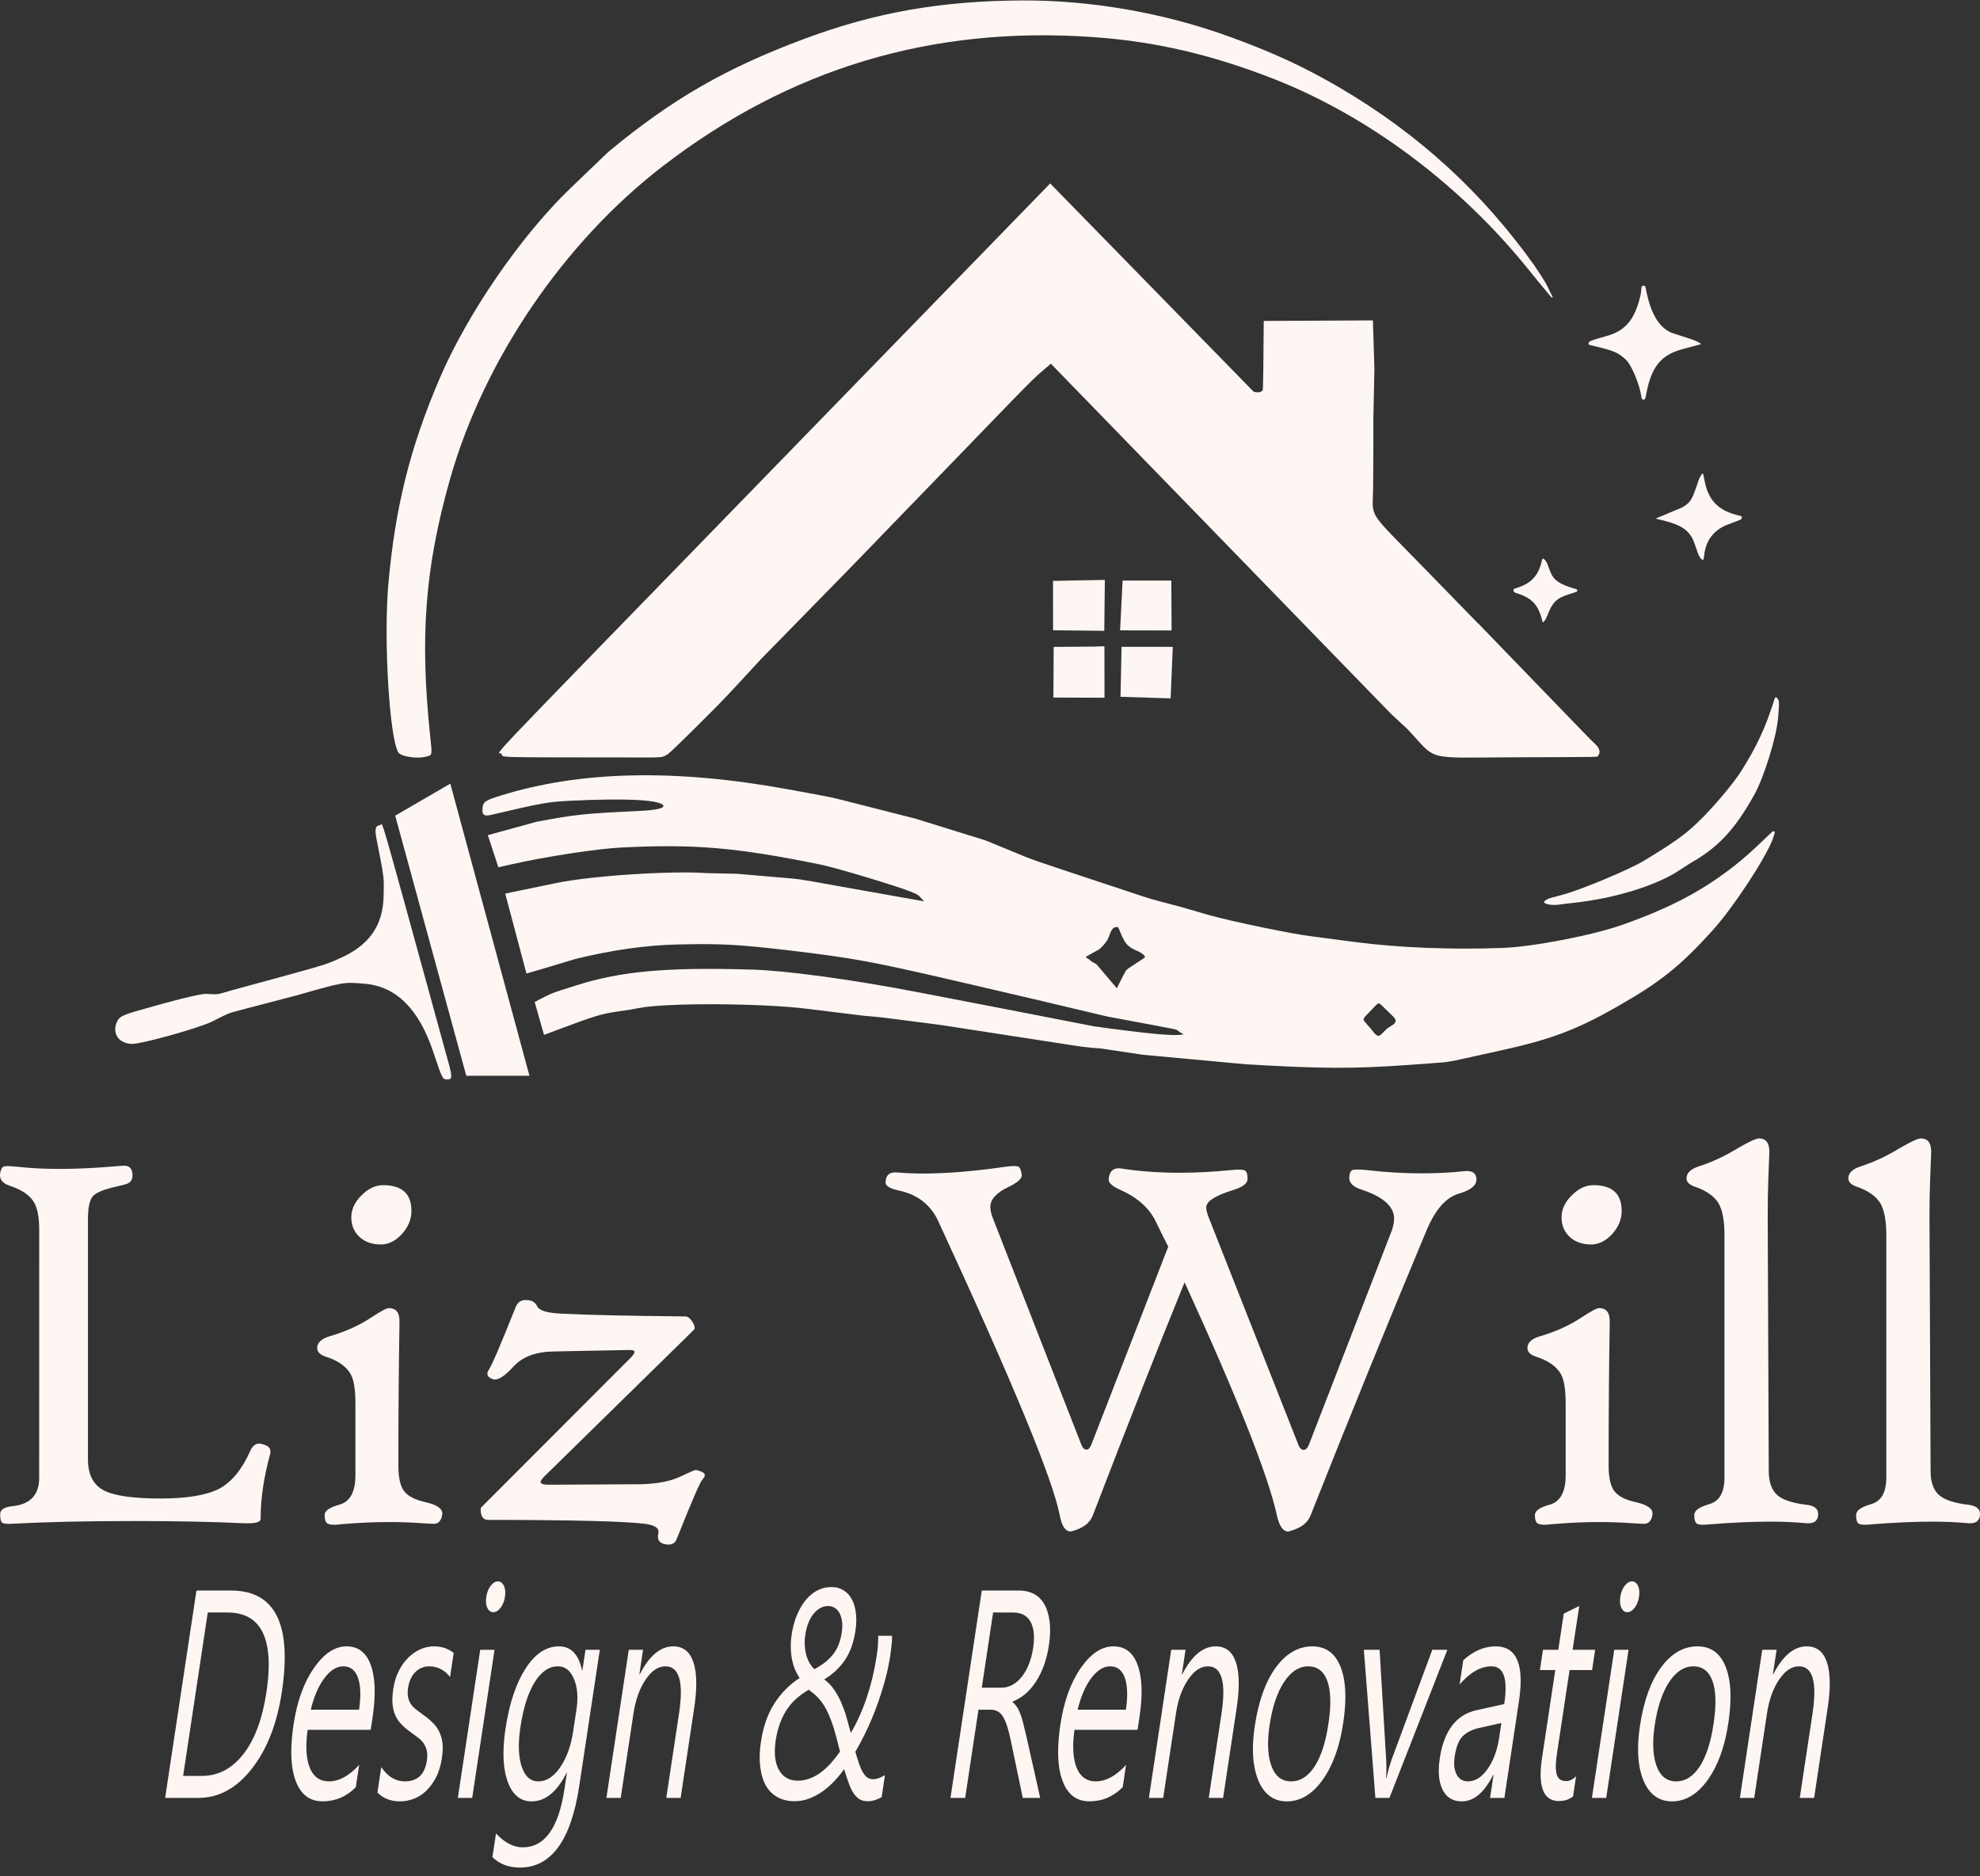 <svg width="153" height="145" viewBox="0 0 153 145" fill="none" xmlns="http://www.w3.org/2000/svg">
<rect x="0" y="0" width="153" height="145" fill="#333333" stroke="none"/>
<path fill-rule="evenodd" clip-rule="evenodd" d="M17.871 76.546H17.867C25.592 74.437 25.001 74.612 26.225 74.075C28.513 73.079 29.597 71.546 29.643 69.25C29.673 67.704 29.716 68.023 29.078 64.748C28.946 64.071 29.031 63.777 29.359 63.782C29.648 63.782 28.878 61.115 34.741 82.44C34.941 83.262 34.92 83.411 34.588 83.419C34.193 83.432 34.188 83.419 33.47 81.269C32.373 77.989 30.613 76.235 28.211 76.03C26.544 75.885 26.608 75.877 22.969 76.912C20.703 77.504 21.268 77.355 19.002 77.951C17.51 78.347 17.884 78.202 16.37 78.956C15.397 79.442 11.018 80.668 10.227 80.677C9.283 80.664 8.726 80.016 8.956 79.186C9.147 78.603 9.322 78.492 10.695 78.096C13.556 77.269 15.499 76.793 15.941 76.809C16.936 76.856 16.66 76.895 17.871 76.546Z" fill="#FEF6F3"/>
<path fill-rule="evenodd" clip-rule="evenodd" d="M34.849 60.745H34.845L40.912 83.139H36.031C32.889 71.652 33.676 74.523 30.538 63.036L34.798 60.562C34.828 60.664 34.819 60.639 34.849 60.745Z" fill="#FEF6F3"/>
<path fill-rule="evenodd" clip-rule="evenodd" d="M63.358 66.806L63.366 66.81C56.887 65.49 53.682 65.217 47.997 65.499C46.169 65.588 42.122 66.21 39.605 66.78C38.98 66.921 39.137 66.887 38.512 67.027C38.049 65.609 38.164 65.963 37.696 64.544L41.442 63.514C44.464 62.943 45.085 62.875 49.443 62.671C50.62 62.615 51.305 62.47 51.263 62.283C51.156 61.819 48.469 61.67 44.111 61.883C42.33 61.972 41.965 62.036 37.926 62.981C37.488 63.084 37.292 62.998 37.284 62.7C37.267 61.989 37.381 61.891 38.695 61.482C44.847 59.57 52.172 59.408 60.871 60.997C64.663 61.691 63.868 61.521 66.432 62.172L70.734 63.267L76.142 64.945L78.208 65.792C80.121 66.576 78.85 66.137 87.111 68.876C89.139 69.549 88.535 69.374 91.345 70.115C92.497 70.456 92.208 70.371 93.361 70.703C95.048 71.188 100.065 72.228 101.404 72.368L104.737 72.807C108.066 73.241 112.173 73.407 116.114 73.258C118.504 73.169 123.108 72.274 125.408 71.457C129.128 70.132 131.594 68.825 134.072 66.87C134.782 66.312 135.497 65.673 136.581 64.625C137.027 64.195 136.985 64.225 137.112 64.268C137.168 64.289 137.146 64.387 136.976 64.872C136.347 66.469 133.911 70.158 132.351 71.887C129.808 74.694 128.316 75.886 124.936 77.811C121.82 79.587 119.839 80.332 115.944 81.188L112.505 81.947C111.463 82.13 112.016 82.074 108.636 82.313C104.499 82.607 102.114 82.594 96.302 82.253L88.314 81.516C86.477 81.24 86.936 81.308 85.104 81.035C83.603 80.912 84.216 80.993 80.797 80.464L72.779 79.225L70.045 78.871C67.877 78.59 68.349 78.641 66.738 78.501L62.389 77.964C58.792 77.521 51.479 77.487 49.362 77.905C48.682 78.037 48.933 77.994 47.611 78.19C46.454 78.361 45.952 78.514 42.993 79.621L42.037 79.979L41.314 77.432C42.87 76.644 42.411 76.827 44.515 76.159C47.985 75.051 51.552 74.732 58.18 74.936C60.828 75.017 65.896 75.711 70.887 76.674C78.693 78.177 76.742 77.798 84.543 79.319C88.722 79.894 90.656 80.077 91.316 79.958C91.481 79.936 91.481 79.928 91.281 79.83C91.205 79.796 91.243 79.821 91.018 79.655C90.805 79.527 91.588 79.685 85.542 78.556C79.118 77.032 80.725 77.406 74.297 75.912C67.35 74.297 65.947 74.038 60.947 73.446C57.032 72.986 55.765 72.918 52.427 72.99C49.923 73.045 47.279 73.42 44.456 74.114C42.913 74.579 43.3 74.463 41.756 74.924C41.14 75.107 41.293 75.06 40.681 75.239C39.741 71.708 39.975 72.59 39.039 69.059L42.998 68.241C45.702 67.679 51.896 67.275 54.651 67.479L56.913 67.526L59.986 67.79C62.048 67.969 61.411 67.879 64.429 68.416C68.417 69.127 67.418 68.948 71.406 69.659C70.896 69.102 71.032 69.204 70.454 68.94C69.497 68.535 64.727 67.096 63.477 66.832C63.409 66.814 63.426 66.819 63.358 66.806ZM86.26 71.648C85.997 71.661 85.882 71.823 85.635 72.517C85.55 72.751 85.108 73.267 84.883 73.399C83.773 74.016 83.914 73.931 83.901 73.982L83.914 73.94C83.905 73.969 83.918 73.995 83.96 74.021C84.173 74.148 84.143 74.131 84.173 74.157C84.373 74.332 84.292 74.28 84.73 74.523L86.303 76.376C86.388 76.193 86.443 76.086 86.533 75.907C87.085 74.83 86.958 75.004 87.434 74.681C88.62 73.906 88.475 74.016 88.467 73.931C88.459 73.846 88.25 73.667 88.029 73.561C87.145 73.173 86.992 73.024 86.609 72.147C86.375 71.567 86.422 71.64 86.26 71.648ZM106.621 77.581C106.459 77.521 106.544 77.458 106.009 78.016L105.486 78.561C105.316 78.774 105.324 78.82 105.554 79.076L105.856 79.417C106.055 79.664 106.004 79.604 106.204 79.851C106.417 80.073 106.553 80.107 106.689 79.975C107.229 79.447 107.139 79.527 107.322 79.4C107.539 79.251 107.488 79.289 107.705 79.144C107.905 78.957 107.888 78.774 107.645 78.552C106.527 77.462 106.672 77.598 106.621 77.581Z" fill="#FEF6F3"/>
<path fill-rule="evenodd" clip-rule="evenodd" d="M84.801 49.969L84.784 49.957L85.341 49.948L85.349 53.922L81.399 53.909L81.421 49.995L84.801 49.969Z" fill="#FEF6F3"/>
<path fill-rule="evenodd" clip-rule="evenodd" d="M82.378 44.876L82.412 44.872C84.104 44.842 83.683 44.85 85.375 44.816L85.332 48.752C83.071 48.726 83.636 48.73 81.374 48.709L81.37 44.893L82.378 44.876Z" fill="#FEF6F3"/>
<path fill-rule="evenodd" clip-rule="evenodd" d="M90.165 49.987L90.186 49.991C90.437 49.995 90.373 49.995 90.624 49.995C90.53 52.265 90.552 51.699 90.458 53.973L86.585 53.85L86.666 49.987H90.165Z" fill="#FEF6F3"/>
<path fill-rule="evenodd" clip-rule="evenodd" d="M90.511 44.866C90.524 47.072 90.519 46.519 90.532 48.725C88.258 48.716 88.827 48.721 86.553 48.716L86.748 44.866C88.742 44.866 88.245 44.866 90.234 44.866H90.511Z" fill="#FEF6F3"/>
<path fill-rule="evenodd" clip-rule="evenodd" d="M137.142 53.969L137.146 53.956C137.189 53.871 137.24 53.862 137.303 53.931C137.499 54.127 137.503 54.233 137.397 55.494C137.265 56.993 136.309 60.081 135.548 61.439C134.051 64.122 132.763 65.498 130.599 66.72L129.698 67.304C127.899 68.466 124.766 69.425 121.637 69.77C120.838 69.859 120.991 69.838 120.561 69.902C120.034 69.983 119.439 69.91 119.333 69.757C119.273 69.676 119.388 69.578 119.702 69.433L120.859 69.114C122.258 68.731 125.914 67.197 127.011 66.533C129.579 64.978 130.374 64.395 131.619 63.13C132.669 62.065 134.017 60.438 134.553 59.587C135.773 57.645 136.44 56.201 137.129 54.012L137.142 53.969Z" fill="#FEF6F3"/>
<path fill-rule="evenodd" clip-rule="evenodd" d="M118.637 20.617H118.628C119.313 21.627 119.534 21.997 119.768 22.542C119.891 22.776 119.857 22.717 119.98 22.947C119.895 23.036 120.189 23.377 117.91 20.583C112.672 14.152 105.661 8.939 98.468 6.116C93.6 4.208 89.242 3.198 84.412 2.862C71.994 1.997 61.038 5.289 51.23 12.832C43.56 18.73 37.37 27.84 34.76 37.082C32.846 43.854 32.434 49.207 33.238 56.852C33.399 58.428 33.416 58.334 32.953 58.466C32.243 58.671 30.963 58.475 30.767 58.13C30.083 56.908 29.641 49.399 30.002 45.217C30.521 39.276 31.673 34.621 33.956 29.288C36.124 24.22 40.24 18.236 44.1 14.527L47.008 11.737C51.919 7.662 56.085 5.26 62.199 2.985C67.649 0.958 72.695 0.072 78.954 0.034C84.281 0.004 89.961 0.996 95.033 2.845C98.4 4.067 100.849 5.204 103.574 6.806C109.649 10.379 114.572 14.893 118.637 20.617Z" fill="#FEF6F3"/>
<path fill-rule="evenodd" clip-rule="evenodd" d="M114.201 48.168L114.209 48.163L121.067 55.259C122.989 57.248 122.797 57.052 123.358 57.593C123.626 57.87 123.677 58.181 123.486 58.398C123.38 58.517 124.294 58.5 117.083 58.526C109.937 58.551 111.127 58.862 108.755 56.345C108.028 55.672 108.211 55.838 107.484 55.165L81.205 28.108C79.534 29.548 80.801 28.279 72.345 37.022C64.633 44.999 66.567 43.01 58.804 50.936C57.337 52.529 57.707 52.133 56.232 53.713C55.148 54.871 51.849 58.134 51.623 58.27C51.067 58.577 51.505 58.538 48.537 58.538C37.844 58.526 38.899 58.555 38.754 58.261C38.58 57.916 35.965 60.672 57.074 38.951L81.15 14.177C90.129 23.368 87.884 21.068 96.859 30.259C97.059 30.348 97.327 30.344 97.459 30.25C97.624 30.131 97.595 30.719 97.641 26.111L97.654 24.803C102.475 24.778 101.272 24.786 106.089 24.761L106.204 28.517L106.123 32.41C106.123 35.408 106.127 34.658 106.106 37.657C106.085 40.144 105.541 39.275 109.907 43.76C112.36 46.281 111.743 45.651 114.201 48.168Z" fill="#FEF6F3"/>
<path fill-rule="evenodd" clip-rule="evenodd" d="M119.441 43.36H119.445C119.556 43.526 119.505 43.407 119.798 44.19C120.066 44.859 120.529 45.174 121.75 45.515C121.864 45.553 121.915 45.617 121.873 45.685C121.843 45.736 121.945 45.702 121.184 45.945C120.262 46.239 119.947 46.562 119.56 47.593C119.458 47.861 119.267 48.126 119.207 48.083C119.118 47.772 119.139 47.849 119.05 47.538C118.74 46.614 118.221 46.149 117.162 45.834C116.996 45.783 116.941 45.719 116.954 45.608C116.971 45.502 116.911 45.532 117.358 45.387C118.387 45.021 118.905 44.416 119.143 43.33C119.169 43.228 119.186 43.194 119.216 43.181C119.267 43.155 119.326 43.202 119.441 43.36Z" fill="#FEF6F3"/>
<path fill-rule="evenodd" clip-rule="evenodd" d="M127.165 22.257C127.535 24.199 128.147 25.264 129.155 25.715L130.686 26.214C131.043 26.329 131.43 26.52 131.421 26.58C131.417 26.614 131.612 26.559 130.073 26.963C128.335 27.419 127.582 28.356 127.195 30.541C127.144 30.852 127.08 30.933 126.932 30.864C126.851 30.826 126.876 30.903 126.77 30.332C126.591 29.455 126.018 28.16 125.673 27.836C125.006 27.215 124.763 27.112 122.876 26.669C122.782 26.644 122.74 26.605 122.748 26.554C122.778 26.367 122.85 26.337 124.126 25.975C125.605 25.562 126.315 24.719 126.757 22.858C126.796 22.7 126.817 22.547 126.838 22.257C126.851 22.151 126.898 22.087 126.974 22.074C127.072 22.061 127.14 22.121 127.165 22.257Z" fill="#FEF6F3"/>
<path fill-rule="evenodd" clip-rule="evenodd" d="M131.463 36.703V36.708C131.535 36.597 131.569 36.58 131.612 36.631L131.744 37.283C132.05 38.735 132.857 39.51 134.439 39.855C134.609 39.902 134.639 39.949 134.575 40.064C134.52 40.166 134.669 40.102 133.542 40.524C132.53 40.898 131.901 41.644 131.722 42.675C131.625 43.343 131.646 43.258 131.569 43.262C131.484 43.262 131.34 43.088 131.246 42.866L130.94 41.997C130.647 41.15 130.103 40.685 129.04 40.366C128.649 40.247 128.325 40.166 127.926 40.081L129.988 39.216C130.668 38.795 130.723 38.701 131.267 37.083C131.323 36.933 131.301 36.976 131.463 36.703Z" fill="#FEF6F3"/>
<path fill-rule="evenodd" clip-rule="evenodd" d="M12.761 138.947L15.18 122.921H17.85C20.617 122.921 22.003 124.641 22.003 128.078C22.003 128.871 21.931 129.756 21.782 130.732C21.413 133.202 20.639 135.187 19.461 136.69C18.288 138.193 16.91 138.947 15.324 138.947H12.761ZM16.056 124.616L14.151 137.248H15.597C16.863 137.248 17.93 136.686 18.811 135.557C19.686 134.433 20.277 132.844 20.588 130.774C20.707 129.995 20.766 129.288 20.766 128.653C20.766 125.962 19.699 124.616 17.565 124.616H16.056Z" fill="#FEF6F3"/>
<path fill-rule="evenodd" clip-rule="evenodd" d="M28.643 133.684H23.77C23.703 134.165 23.673 134.604 23.673 134.996C23.673 136.137 23.953 136.963 24.476 137.372C24.736 137.572 25.046 137.67 25.42 137.67C26.194 137.67 26.972 137.249 27.754 136.397L27.495 138.117C26.78 138.846 25.922 139.212 24.923 139.212C23.945 139.212 23.26 138.701 22.861 137.662C22.623 137.053 22.508 136.303 22.508 135.404C22.508 134.766 22.567 134.054 22.686 133.266C22.954 131.486 23.477 130.034 24.255 128.914C25.033 127.794 25.871 127.236 26.772 127.236C27.686 127.236 28.311 127.717 28.655 128.688C28.855 129.246 28.953 129.927 28.953 130.728C28.953 131.324 28.898 131.989 28.791 132.721L28.643 133.684ZM27.746 132.129C27.809 131.678 27.843 131.269 27.843 130.907C27.843 130.013 27.639 129.357 27.257 129.029C27.057 128.858 26.814 128.778 26.525 128.778C26.007 128.778 25.514 129.088 25.059 129.702C24.604 130.311 24.255 131.124 24.017 132.129H27.746Z" fill="#FEF6F3"/>
<path fill-rule="evenodd" clip-rule="evenodd" d="M29.165 138.531L29.463 136.567C29.952 137.3 30.564 137.67 31.287 137.67C32.256 137.67 32.825 137.134 32.987 136.065C33.008 135.916 33.017 135.784 33.017 135.656C33.017 135.524 33.004 135.4 32.979 135.289C32.868 134.859 32.651 134.54 32.294 134.284C32.137 134.165 31.962 134.033 31.737 133.871C31.095 133.403 30.755 133.032 30.551 132.577C30.398 132.236 30.317 131.823 30.317 131.363C30.317 131.116 30.343 130.839 30.385 130.541C30.466 130.008 30.61 129.536 30.823 129.123C31.227 128.326 31.809 127.751 32.519 127.445C32.851 127.304 33.183 127.236 33.527 127.236C34.135 127.236 34.641 127.406 35.058 127.747L34.777 129.604C34.352 129.054 33.803 128.778 33.149 128.778C32.758 128.778 32.354 128.948 32.094 129.225C31.945 129.374 31.826 129.544 31.741 129.736C31.593 130.03 31.503 130.439 31.503 130.835C31.503 130.945 31.512 131.043 31.529 131.133C31.563 131.337 31.627 131.516 31.733 131.669C31.878 131.891 31.95 131.959 32.286 132.215C32.477 132.364 32.571 132.432 32.677 132.508C32.953 132.7 33.2 132.9 33.412 133.113C33.846 133.522 34.109 134.059 34.19 134.689C34.203 134.808 34.212 134.94 34.212 135.077C34.212 135.324 34.19 135.596 34.144 135.886C34.059 136.452 33.91 136.942 33.697 137.355C33.264 138.186 32.681 138.748 31.975 139.016C31.622 139.148 31.27 139.216 30.912 139.216C30.198 139.216 29.611 138.986 29.165 138.531Z" fill="#FEF6F3"/>
<path fill-rule="evenodd" clip-rule="evenodd" d="M38.113 124.595C37.917 124.595 37.764 124.484 37.658 124.258C37.585 124.113 37.551 123.939 37.551 123.734C37.551 123.636 37.56 123.526 37.577 123.411C37.628 123.061 37.739 122.78 37.913 122.559C38.087 122.329 38.274 122.214 38.465 122.214C38.678 122.214 38.831 122.329 38.937 122.563C39.01 122.708 39.044 122.883 39.044 123.087C39.044 123.185 39.035 123.296 39.018 123.411C38.971 123.734 38.861 124.015 38.682 124.25C38.508 124.48 38.317 124.595 38.113 124.595ZM36.489 138.947H35.379L37.109 127.499H38.215L36.489 138.947Z" fill="#FEF6F3"/>
<path fill-rule="evenodd" clip-rule="evenodd" d="M44.76 138.028C44.126 142.232 42.596 144.331 40.168 144.331C39.313 144.331 38.612 144.067 38.051 143.526L38.327 141.695C38.995 142.41 39.683 142.768 40.389 142.768C42.09 142.768 43.165 141.269 43.616 138.275L43.807 137.023H43.778C43.033 138.488 42.136 139.216 41.074 139.216C40.215 139.216 39.598 138.705 39.233 137.696C39.012 137.095 38.905 136.371 38.905 135.528C38.905 134.94 38.956 134.293 39.063 133.594C39.356 131.648 39.87 130.102 40.61 128.952C41.341 127.807 42.205 127.236 43.187 127.236C44.118 127.236 44.713 127.849 44.976 129.088H45.002L45.244 127.5H46.35L44.76 138.028ZM44.551 132.082C44.598 131.776 44.619 131.486 44.619 131.209C44.619 130.26 44.326 129.425 43.858 129.037C43.646 128.863 43.395 128.778 43.106 128.778C42.425 128.778 41.822 129.191 41.312 130.013C40.806 130.83 40.44 131.985 40.215 133.471C40.134 134.012 40.092 134.506 40.092 134.957C40.092 136.073 40.351 136.946 40.806 137.368C41.027 137.572 41.295 137.67 41.609 137.67C42.23 137.67 42.791 137.304 43.293 136.571C43.79 135.847 44.126 134.906 44.296 133.773L44.551 132.082Z" fill="#FEF6F3"/>
<path fill-rule="evenodd" clip-rule="evenodd" d="M52.595 138.948H51.485L52.471 132.419C52.565 131.801 52.612 131.261 52.612 130.796C52.612 129.45 52.212 128.778 51.417 128.778C50.86 128.778 50.354 129.118 49.886 129.808C49.423 130.498 49.108 131.367 48.951 132.419L47.965 138.948H46.859L48.586 127.5H49.691L49.406 129.404H49.431C50.171 127.96 51.034 127.236 52.025 127.236C52.786 127.236 53.305 127.64 53.577 128.45C53.73 128.893 53.802 129.446 53.802 130.102C53.802 130.647 53.751 131.261 53.649 131.95L52.595 138.948Z" fill="#FEF6F3"/>
<path fill-rule="evenodd" clip-rule="evenodd" d="M67.048 139.204C66.793 139.204 66.576 139.148 66.401 139.037C66.032 138.782 65.819 138.45 65.568 137.76C65.436 137.402 65.326 137.061 65.232 136.721C65.003 137.044 64.756 137.347 64.471 137.649C64.204 137.934 63.91 138.194 63.562 138.445C63.247 138.671 62.915 138.85 62.533 138.995C62.171 139.135 61.789 139.204 61.389 139.204C60.416 139.204 59.65 138.79 59.195 138.02C58.97 137.632 58.817 137.146 58.749 136.567C58.715 136.337 58.702 136.094 58.702 135.835C58.702 135.451 58.736 135.034 58.804 134.587C58.974 133.45 59.314 132.474 59.829 131.669C60.343 130.856 60.998 130.192 61.789 129.681C61.5 129.242 61.321 128.825 61.227 128.365C61.147 128.024 61.104 127.632 61.104 127.219C61.104 126.418 61.295 125.477 61.61 124.753C62.001 123.846 62.541 123.215 63.209 122.888C63.536 122.73 63.872 122.653 64.225 122.653C64.599 122.653 64.905 122.73 65.164 122.896C65.806 123.267 66.168 124.097 66.168 125.192C66.168 125.464 66.147 125.75 66.1 126.048C65.964 126.938 65.696 127.687 65.3 128.279C64.901 128.876 64.365 129.378 63.689 129.791C63.97 129.996 64.212 130.238 64.42 130.532C64.624 130.822 64.811 131.146 64.973 131.503C65.147 131.908 65.288 132.283 65.394 132.653C65.513 133.066 65.632 133.492 65.747 133.927C66.712 132.283 67.405 130.221 67.745 127.96C67.834 127.381 67.856 127.104 67.864 126.418H68.935C68.931 126.721 68.923 126.929 68.897 127.121L68.799 127.905C68.697 128.586 68.553 129.267 68.362 129.949C67.805 131.955 67.069 133.709 66.095 135.383C66.172 135.66 66.253 135.916 66.385 136.32C66.572 136.857 66.788 137.21 67.035 137.381C67.171 137.466 67.32 137.504 67.494 137.504C67.724 137.504 67.983 137.415 68.383 137.193L68.128 138.888C67.766 139.097 67.401 139.204 67.065 139.204C67.061 139.204 67.056 139.204 67.048 139.204ZM61.631 137.615C62.273 137.615 62.843 137.406 63.472 136.946C63.761 136.721 64.016 136.482 64.237 136.227C64.518 135.899 64.727 135.635 64.909 135.37C64.739 134.668 64.578 134.063 64.429 133.56C63.927 131.993 63.464 131.282 62.49 130.588C61.742 131.039 61.245 131.482 60.875 132.019C60.658 132.317 60.467 132.675 60.305 133.092C60.046 133.744 59.871 134.668 59.871 135.358C59.871 135.945 59.995 136.474 60.224 136.844C60.535 137.355 61.011 137.615 61.631 137.615ZM65.037 126.205C65.071 125.992 65.088 125.792 65.088 125.618C65.088 125.486 65.075 125.362 65.058 125.256C65.007 124.97 64.935 124.761 64.841 124.608C64.654 124.302 64.348 124.123 64.016 124.118C63.579 124.118 63.2 124.314 62.877 124.706C62.554 125.098 62.337 125.635 62.231 126.32C62.197 126.542 62.18 126.75 62.18 126.946C62.18 127.027 62.18 127.104 62.188 127.176C62.214 127.683 62.354 128.186 62.567 128.543C62.686 128.735 62.805 128.884 62.928 128.999C63.545 128.675 64.025 128.296 64.369 127.858C64.714 127.423 64.939 126.865 65.037 126.205Z" fill="#FEF6F3"/>
<path fill-rule="evenodd" clip-rule="evenodd" d="M80.38 138.947H79.033L78.093 134.45C77.812 133.121 77.519 132.478 77.094 132.261C76.941 132.176 76.75 132.129 76.541 132.129H75.61L74.581 138.947H73.446L75.865 122.921H78.752C79.177 122.921 79.556 123.006 79.887 123.176C80.559 123.526 80.976 124.262 81.107 125.323C81.133 125.527 81.146 125.745 81.146 125.979C81.146 126.86 80.959 127.921 80.661 128.726C80.325 129.646 79.832 130.395 79.233 130.911C78.943 131.153 78.62 131.349 78.25 131.503L78.246 131.545C78.633 131.873 78.85 132.308 79.075 133.215C79.16 133.551 79.233 133.841 79.296 134.126L80.38 138.947ZM76.741 124.616L75.865 130.429C76.75 130.429 76.529 130.429 77.413 130.429C77.961 130.429 78.489 130.148 78.935 129.612C79.39 129.045 79.696 128.27 79.836 127.346C79.879 127.061 79.9 126.801 79.9 126.558C79.9 125.74 79.649 125.144 79.181 124.846C78.943 124.697 78.646 124.62 78.293 124.62L76.741 124.616Z" fill="#FEF6F3"/>
<path fill-rule="evenodd" clip-rule="evenodd" d="M87.903 133.684H83.026C82.963 134.165 82.929 134.604 82.929 134.996C82.929 136.137 83.209 136.963 83.736 137.372C83.991 137.572 84.306 137.67 84.676 137.67C85.454 137.67 86.232 137.249 87.014 136.397L86.755 138.117C86.036 138.846 85.178 139.212 84.183 139.212C83.201 139.212 82.516 138.701 82.117 137.662C81.883 137.053 81.764 136.303 81.764 135.404C81.764 134.766 81.823 134.054 81.942 133.266C82.21 131.486 82.733 130.034 83.511 128.914C84.289 127.794 85.131 127.236 86.032 127.236C86.942 127.236 87.567 127.717 87.911 128.688C88.111 129.246 88.213 129.927 88.213 130.728C88.213 131.324 88.158 131.989 88.047 132.721L87.903 133.684ZM87.001 132.129C87.07 131.678 87.099 131.269 87.099 130.907C87.099 130.013 86.895 129.357 86.513 129.029C86.317 128.858 86.07 128.778 85.781 128.778C85.263 128.778 84.774 129.088 84.314 129.702C83.864 130.311 83.515 131.124 83.273 132.129H87.001Z" fill="#FEF6F3"/>
<path fill-rule="evenodd" clip-rule="evenodd" d="M94.513 138.948H93.404L94.39 132.419C94.484 131.801 94.531 131.261 94.531 130.796C94.531 129.45 94.131 128.778 93.336 128.778C92.779 128.778 92.273 129.118 91.805 129.808C91.342 130.498 91.027 131.367 90.87 132.419L89.884 138.948H88.778L90.504 127.5H91.61L91.325 129.404H91.35C92.09 127.96 92.953 127.236 93.944 127.236C94.705 127.236 95.224 127.64 95.496 128.45C95.649 128.893 95.721 129.446 95.721 130.102C95.721 130.647 95.67 131.261 95.568 131.95L94.513 138.948Z" fill="#FEF6F3"/>
<path fill-rule="evenodd" clip-rule="evenodd" d="M99.442 139.216C98.425 139.216 97.69 138.68 97.243 137.615C96.959 136.942 96.818 136.133 96.818 135.187C96.818 134.625 96.865 134.016 96.967 133.356C97.256 131.439 97.8 129.936 98.596 128.854C99.395 127.772 100.33 127.236 101.406 127.236C102.443 127.236 103.166 127.76 103.587 128.812C103.838 129.442 103.961 130.213 103.961 131.133C103.961 131.75 103.906 132.432 103.791 133.181C103.519 135 102.983 136.461 102.196 137.564C101.406 138.663 100.487 139.216 99.442 139.216ZM101.1 128.778C100.385 128.778 99.76 129.178 99.229 129.979C98.698 130.779 98.323 131.887 98.111 133.292C98.026 133.841 97.987 134.34 97.987 134.795C97.987 135.988 98.281 136.895 98.812 137.347C99.072 137.564 99.386 137.67 99.756 137.67C100.475 137.67 101.083 137.287 101.58 136.52C102.082 135.749 102.435 134.668 102.647 133.245C102.745 132.602 102.796 132.023 102.796 131.512C102.796 129.732 102.201 128.778 101.1 128.778Z" fill="#FEF6F3"/>
<path fill-rule="evenodd" clip-rule="evenodd" d="M111.842 127.5L107.366 138.948H106.281L105.389 127.5H106.605L107.102 135.817C107.119 136.137 107.132 136.426 107.132 136.695C107.132 136.954 107.123 137.193 107.102 137.414H107.132C107.276 136.792 107.425 136.286 107.582 135.86L110.677 127.5H111.842Z" fill="#FEF6F3"/>
<path fill-rule="evenodd" clip-rule="evenodd" d="M116.248 138.948H115.142L115.41 137.159H115.385C114.7 138.531 113.888 139.216 112.953 139.216C112.26 139.216 111.771 138.914 111.473 138.313C111.274 137.909 111.176 137.415 111.176 136.84C111.176 136.55 111.201 136.239 111.252 135.907C111.571 133.769 112.523 132.517 114.092 132.168L116.235 131.695C116.307 131.231 116.341 130.826 116.341 130.477C116.341 129.344 115.98 128.778 115.253 128.778C114.42 128.778 113.595 129.246 112.787 130.183L113.072 128.305C113.858 127.589 114.696 127.236 115.58 127.236C116.864 127.236 117.506 128.122 117.506 129.898C117.506 130.37 117.459 130.907 117.37 131.503L116.248 138.948ZM116.014 133.156L114.292 133.543C113.761 133.663 113.344 133.871 113.034 134.174C112.728 134.476 112.519 135 112.404 135.771C112.379 135.945 112.366 136.107 112.366 136.26C112.366 136.835 112.553 137.295 112.881 137.517C113.038 137.619 113.225 137.67 113.438 137.67C113.99 137.67 114.496 137.355 114.943 136.72C115.393 136.09 115.695 135.277 115.844 134.297L116.014 133.156Z" fill="#FEF6F3"/>
<path fill-rule="evenodd" clip-rule="evenodd" d="M121.554 138.833C121.252 139.071 120.89 139.19 120.465 139.19C119.521 139.19 119.049 138.509 119.049 137.138C119.049 136.759 119.083 136.324 119.16 135.839L120.18 129.067H118.994L119.228 127.5H120.414L120.835 124.706L122.034 124.114L121.519 127.5H123.263L123.025 129.067H121.286L120.312 135.515C120.253 135.915 120.223 136.252 120.223 136.533C120.223 137.027 120.312 137.325 120.516 137.495C120.644 137.598 120.805 137.649 121.009 137.649C121.29 137.649 121.549 137.521 121.787 137.27L121.554 138.833Z" fill="#FEF6F3"/>
<path fill-rule="evenodd" clip-rule="evenodd" d="M125.741 124.595C125.546 124.595 125.397 124.484 125.286 124.258C125.218 124.113 125.18 123.939 125.18 123.734C125.18 123.636 125.188 123.526 125.205 123.411C125.261 123.061 125.371 122.78 125.541 122.559C125.72 122.329 125.903 122.214 126.098 122.214C126.311 122.214 126.464 122.329 126.57 122.563C126.642 122.708 126.676 122.883 126.676 123.087C126.676 123.185 126.668 123.296 126.651 123.411C126.604 123.734 126.489 124.015 126.315 124.25C126.141 124.48 125.949 124.595 125.741 124.595ZM124.117 138.947H123.012L124.738 127.499H125.843L124.117 138.947Z" fill="#FEF6F3"/>
<path fill-rule="evenodd" clip-rule="evenodd" d="M129.201 139.216C128.185 139.216 127.45 138.68 127.003 137.615C126.718 136.942 126.578 136.133 126.578 135.187C126.578 134.625 126.629 134.016 126.727 133.356C127.016 131.439 127.56 129.936 128.359 128.854C129.155 127.772 130.09 127.236 131.165 127.236C132.203 127.236 132.926 127.76 133.346 128.812C133.597 129.442 133.721 130.213 133.721 131.133C133.721 131.75 133.665 132.432 133.551 133.181C133.278 135 132.743 136.461 131.956 137.564C131.165 138.663 130.247 139.216 129.201 139.216ZM130.859 128.778C130.149 128.778 129.52 129.178 128.989 129.979C128.457 130.779 128.083 131.887 127.871 133.292C127.786 133.841 127.747 134.34 127.747 134.795C127.747 135.988 128.041 136.895 128.572 137.347C128.831 137.564 129.146 137.67 129.516 137.67C130.234 137.67 130.842 137.287 131.34 136.52C131.841 135.749 132.194 134.668 132.407 133.245C132.505 132.602 132.556 132.023 132.556 131.512C132.556 129.732 131.96 128.778 130.859 128.778Z" fill="#FEF6F3"/>
<path fill-rule="evenodd" clip-rule="evenodd" d="M140.182 138.948H139.073L140.059 132.419C140.153 131.801 140.199 131.261 140.199 130.796C140.199 129.45 139.8 128.778 139.005 128.778C138.448 128.778 137.942 129.118 137.474 129.808C137.011 130.498 136.696 131.367 136.539 132.419L135.553 138.948H134.447L136.173 127.5H137.283L136.994 129.404H137.019C137.759 127.96 138.622 127.236 139.613 127.236C140.374 127.236 140.892 127.64 141.165 128.45C141.318 128.893 141.39 129.446 141.39 130.102C141.39 130.647 141.339 131.261 141.237 131.95L140.182 138.948Z" fill="#FEF6F3"/>
<path fill-rule="evenodd" clip-rule="evenodd" d="M20.87 112.401C20.386 114.156 20.139 115.804 20.139 117.35C20.139 117.363 20.139 117.372 20.139 117.384C20.139 117.614 19.816 117.725 19.132 117.725C19.021 117.725 18.902 117.721 18.77 117.717C16.394 117.606 13.549 117.55 10.399 117.55C6.696 117.55 3.58 117.619 0.931 117.759C0.838 117.763 0.753 117.768 0.672 117.768C0.412 117.768 0.242 117.734 0.162 117.674C0.055 117.572 0.013 117.376 0.013 117.027C0.013 116.677 0.319 116.469 0.931 116.405C1.637 116.337 2.164 116.115 2.513 115.745C2.857 115.383 3.027 114.876 3.027 114.228L3.031 95.076C3.031 94.088 2.9 93.389 2.627 92.917C2.313 92.376 1.696 91.954 0.74 91.631C0.247 91.465 0 91.2 0 90.834C0 90.655 0.06 90.408 0.136 90.293C0.221 90.161 0.323 90.119 0.587 90.119C0.761 90.119 1.016 90.14 1.403 90.178C2.381 90.285 3.452 90.336 4.609 90.336C5.91 90.336 7.325 90.272 8.856 90.14C9.298 90.102 9.519 90.089 9.634 90.089C10.017 90.089 10.238 90.357 10.238 90.83C10.238 91.111 10.144 91.303 9.948 91.422C9.859 91.486 9.566 91.571 9.073 91.682C8.052 91.907 7.44 92.154 7.185 92.44C6.93 92.712 6.798 93.309 6.798 94.224V112.797C6.798 113.956 7.206 114.752 8.023 115.182C8.809 115.596 10.284 115.809 12.41 115.809C14.442 115.809 15.947 115.557 16.929 115.059C17.894 114.539 18.685 113.585 19.306 112.197C19.48 111.775 19.718 111.567 20.029 111.567C20.131 111.567 20.237 111.588 20.356 111.635C20.713 111.72 20.9 111.907 20.9 112.188C20.9 112.257 20.892 112.329 20.87 112.401Z" fill="#FEF6F3"/>
<path fill-rule="evenodd" clip-rule="evenodd" d="M31.793 93.582C31.793 94.23 31.554 94.809 31.061 95.367C30.577 95.899 30.02 96.176 29.437 96.176C28.757 96.176 28.204 95.984 27.783 95.597C27.358 95.205 27.146 94.698 27.146 94.081C27.146 93.463 27.413 92.888 27.936 92.381C28.451 91.857 29.008 91.593 29.607 91.593C31.061 91.593 31.793 92.253 31.793 93.582ZM34.169 117.074C34.093 117.526 33.876 117.764 33.536 117.764C33.378 117.764 33.077 117.752 32.626 117.718C31.776 117.658 30.917 117.628 30.049 117.628C28.834 117.628 27.601 117.688 26.351 117.798C26.142 117.824 25.964 117.837 25.815 117.837C25.241 117.837 25.088 117.675 25.088 117.074C25.088 116.759 25.475 116.491 26.223 116.287C27.052 116.057 27.465 115.294 27.465 113.999C27.465 110.852 27.465 111.64 27.465 108.497C27.465 107.424 27.35 106.67 27.12 106.24C26.793 105.622 26.134 105.154 25.177 104.847C24.731 104.707 24.51 104.481 24.51 104.174C24.51 103.765 24.837 103.459 25.475 103.271C26.678 102.922 27.737 102.441 28.659 101.836C29.424 101.333 29.867 101.095 30.045 101.095C30.594 101.095 30.87 101.427 30.87 102.096C30.87 102.121 30.87 102.147 30.87 102.172C30.815 105.605 30.785 109.089 30.785 112.628C30.785 112.837 30.785 113.045 30.785 113.254C30.785 113.267 30.785 113.28 30.785 113.288C30.785 114.166 30.921 114.796 31.189 115.188C31.482 115.609 32.039 115.907 32.906 116.099C33.748 116.287 34.178 116.58 34.178 116.968C34.178 117.002 34.173 117.036 34.169 117.074Z" fill="#FEF6F3"/>
<path fill-rule="evenodd" clip-rule="evenodd" d="M54.3 114.314C54.113 114.493 53.501 115.907 52.281 118.96C52.17 119.233 51.962 119.369 51.66 119.369C51.571 119.369 51.473 119.356 51.367 119.335C51.018 119.267 50.84 119.067 50.84 118.739C50.84 118.662 50.852 118.577 50.873 118.483C50.882 118.445 50.886 118.411 50.886 118.377C50.886 118.057 50.529 117.853 49.823 117.763C48.289 117.568 44.152 117.465 37.724 117.461C37.337 117.461 37.145 117.201 37.145 116.677C37.145 116.562 37.171 116.486 37.23 116.452C41.078 112.597 44.926 108.743 48.773 104.893C48.943 104.701 49.033 104.561 49.033 104.476C49.033 104.378 48.897 104.331 48.603 104.331C48.454 104.331 46.503 104.369 42.757 104.446C41.401 104.471 40.364 104.863 39.692 105.596C39.063 106.281 38.595 106.614 38.247 106.614C38.2 106.614 38.153 106.605 38.111 106.592C37.813 106.499 37.66 106.354 37.66 106.166C37.66 106.077 37.694 105.975 37.766 105.868C38.021 105.485 38.608 104.114 39.866 100.97C40.02 100.63 40.258 100.472 40.615 100.472C41.065 100.472 41.342 100.617 41.495 100.928C41.639 101.273 42.234 101.464 43.336 101.52C45.351 101.622 48.378 101.694 52.927 101.737H52.935C53.127 101.737 53.293 101.848 53.441 102.069C53.594 102.278 53.675 102.465 53.679 102.631C53.675 102.691 53.658 102.734 53.637 102.755L42.065 114.101C41.873 114.292 41.775 114.437 41.771 114.539C41.792 114.684 42.001 114.748 42.456 114.744C44.828 114.735 47.196 114.723 49.564 114.706C50.827 114.663 51.805 114.476 52.544 114.126C53.233 113.803 53.675 113.607 53.722 113.607C53.837 113.607 53.943 113.632 54.083 113.692C54.334 113.769 54.462 113.875 54.462 114.011C54.462 114.101 54.407 114.199 54.3 114.314Z" fill="#FEF6F3"/>
<path fill-rule="evenodd" clip-rule="evenodd" d="M114.087 91.153C114.087 91.626 113.645 91.98 112.718 92.252C111.728 92.546 110.894 93.496 110.223 95.114C107.225 102.273 104.258 109.573 101.273 117.112C101.044 117.695 100.529 118.091 99.696 118.317C99.632 118.351 99.598 118.359 99.547 118.359C99.143 118.359 98.854 117.946 98.671 117.116C98.012 114.071 95.602 107.98 91.537 99.101C89.739 103.496 87.35 109.552 84.442 117.12C84.204 117.733 83.647 118.138 82.737 118.359C82.329 118.359 82.048 117.946 81.891 117.116C81.368 114.365 78.29 106.903 72.508 94.386C71.921 93.112 70.901 92.316 69.481 92.014C68.788 91.865 68.431 91.656 68.431 91.405C68.431 90.872 68.681 90.604 69.183 90.604C69.238 90.604 69.294 90.608 69.353 90.613C69.974 90.668 70.637 90.694 71.347 90.694C73.154 90.694 75.254 90.519 77.639 90.178C77.928 90.136 78.171 90.114 78.354 90.114C78.643 90.114 78.74 90.153 78.817 90.293C78.881 90.404 78.953 90.71 78.953 90.847C78.953 91.107 78.592 91.418 77.894 91.75C76.993 92.18 76.525 92.699 76.525 93.27C76.525 93.521 76.589 93.811 76.721 94.143C78.15 97.814 80.428 103.645 83.553 111.635C83.659 111.907 83.787 112.031 83.961 112.031C84.11 112.031 84.233 111.899 84.335 111.635L90.275 96.341C90.037 95.889 89.713 95.238 89.305 94.394C88.799 93.355 87.894 92.546 86.589 91.967C85.981 91.699 85.666 91.422 85.666 91.162C85.666 91.145 85.666 91.128 85.67 91.111C85.726 90.561 85.985 90.289 86.44 90.289C86.499 90.289 86.567 90.293 86.635 90.306C88.043 90.523 89.552 90.634 91.155 90.634C92.422 90.634 93.748 90.566 95.134 90.425C95.359 90.404 95.551 90.391 95.712 90.391C96.099 90.391 96.252 90.447 96.325 90.608C96.376 90.719 96.401 90.889 96.401 91.111C96.401 91.46 96.048 91.728 95.308 91.963C93.888 92.406 93.208 92.844 93.208 93.313C93.208 93.509 93.281 93.785 93.421 94.143L100.321 111.635C100.431 111.924 100.563 112.052 100.746 112.052C100.899 112.052 101.048 111.899 101.15 111.635L107.557 95.076C107.676 94.71 107.727 94.433 107.727 94.181C107.727 93.236 106.881 92.487 105.176 91.924C104.564 91.724 104.258 91.426 104.258 91.034C104.258 90.749 104.356 90.493 104.496 90.429C104.568 90.395 104.708 90.383 104.908 90.383C105.104 90.383 105.363 90.4 105.669 90.434C107.11 90.6 108.518 90.681 109.887 90.681C111.009 90.681 112.102 90.625 113.169 90.51C113.233 90.506 113.296 90.502 113.356 90.502C113.841 90.502 114.087 90.719 114.087 91.153Z" fill="#FEF6F3"/>
<path fill-rule="evenodd" clip-rule="evenodd" d="M125.312 93.582C125.312 94.23 125.074 94.809 124.581 95.367C124.096 95.899 123.539 96.176 122.957 96.176C122.277 96.176 121.724 95.984 121.303 95.597C120.878 95.205 120.665 94.698 120.665 94.081C120.665 93.463 120.933 92.888 121.456 92.381C121.97 91.857 122.527 91.593 123.127 91.593C124.581 91.593 125.312 92.253 125.312 93.582ZM127.689 117.074C127.612 117.526 127.395 117.764 127.055 117.764C126.898 117.764 126.596 117.752 126.145 117.718C125.295 117.658 124.436 117.628 123.569 117.628C122.353 117.628 121.12 117.688 119.87 117.798C119.662 117.824 119.483 117.837 119.334 117.837C118.761 117.837 118.608 117.675 118.608 117.074C118.608 116.759 118.994 116.491 119.743 116.287C120.572 116.057 120.984 115.294 120.984 113.999C120.984 110.852 120.984 111.64 120.984 108.497C120.984 107.424 120.869 106.67 120.64 106.24C120.312 105.622 119.653 105.154 118.693 104.847C118.25 104.707 118.029 104.481 118.029 104.174C118.029 103.765 118.357 103.459 118.994 103.271C120.198 102.922 121.256 102.441 122.179 101.836C122.944 101.333 123.386 101.095 123.56 101.095C124.113 101.095 124.389 101.427 124.389 102.096C124.389 102.121 124.389 102.147 124.389 102.172C124.334 105.605 124.304 109.089 124.304 112.628C124.304 112.837 124.304 113.045 124.304 113.254C124.304 113.267 124.304 113.28 124.304 113.288C124.304 114.166 124.441 114.796 124.708 115.188C125.002 115.609 125.559 115.907 126.422 116.099C127.268 116.287 127.697 116.58 127.697 116.968C127.697 117.002 127.693 117.036 127.689 117.074Z" fill="#FEF6F3"/>
<path fill-rule="evenodd" clip-rule="evenodd" d="M140.495 116.988C140.495 117.486 140.244 117.725 139.726 117.725C139.666 117.725 139.598 117.721 139.53 117.716C138.701 117.635 137.783 117.597 136.762 117.597C135.427 117.597 133.918 117.665 132.209 117.797C131.984 117.823 131.788 117.836 131.622 117.836C131.38 117.836 131.214 117.81 131.138 117.759C130.993 117.678 130.921 117.457 130.921 117.099C130.921 116.741 131.282 116.477 132.098 116.238C132.447 116.136 132.719 115.94 132.91 115.651C133.14 115.301 133.255 114.812 133.255 114.186V95.408C133.255 94.301 133.089 93.466 132.766 92.938C132.422 92.418 131.818 92.005 130.985 91.716C130.551 91.575 130.321 91.349 130.321 91.072C130.321 90.655 130.644 90.344 131.286 90.135C132.298 89.812 133.302 89.339 134.305 88.726C135.159 88.228 135.699 87.981 135.933 87.981C136.46 87.981 136.724 88.325 136.724 89.024C136.677 90.216 136.69 89.918 136.643 91.111C136.609 92.103 136.592 93.078 136.596 94.045L136.677 113.692C136.681 114.535 136.894 115.14 137.323 115.536C137.749 115.911 138.484 116.158 139.53 116.285C140.163 116.345 140.495 116.588 140.495 116.988Z" fill="#FEF6F3"/>
<path fill-rule="evenodd" clip-rule="evenodd" d="M153 116.988C153 117.486 152.745 117.725 152.226 117.725C152.167 117.725 152.103 117.721 152.035 117.716C151.206 117.635 150.283 117.597 149.263 117.597C147.932 117.597 146.423 117.665 144.71 117.797C144.488 117.823 144.293 117.836 144.127 117.836C143.885 117.836 143.719 117.81 143.638 117.759C143.498 117.678 143.426 117.457 143.426 117.099C143.426 116.741 143.783 116.477 144.603 116.238C144.952 116.136 145.224 115.94 145.415 115.651C145.645 115.301 145.76 114.812 145.76 114.186V95.408C145.76 94.301 145.594 93.466 145.267 92.938C144.922 92.418 144.323 92.005 143.489 91.716C143.056 91.575 142.826 91.349 142.826 91.072C142.826 90.655 143.145 90.344 143.791 90.135C144.803 89.812 145.806 89.339 146.81 88.726C147.66 88.228 148.204 87.981 148.438 87.981C148.965 87.981 149.229 88.325 149.229 89.024C149.178 90.216 149.191 89.918 149.148 91.111C149.11 92.103 149.093 93.078 149.097 94.045L149.182 113.692C149.182 114.535 149.395 115.14 149.828 115.536C150.253 115.911 150.989 116.158 152.035 116.285C152.664 116.345 153 116.588 153 116.988Z" fill="#FEF6F3"/>
</svg>
